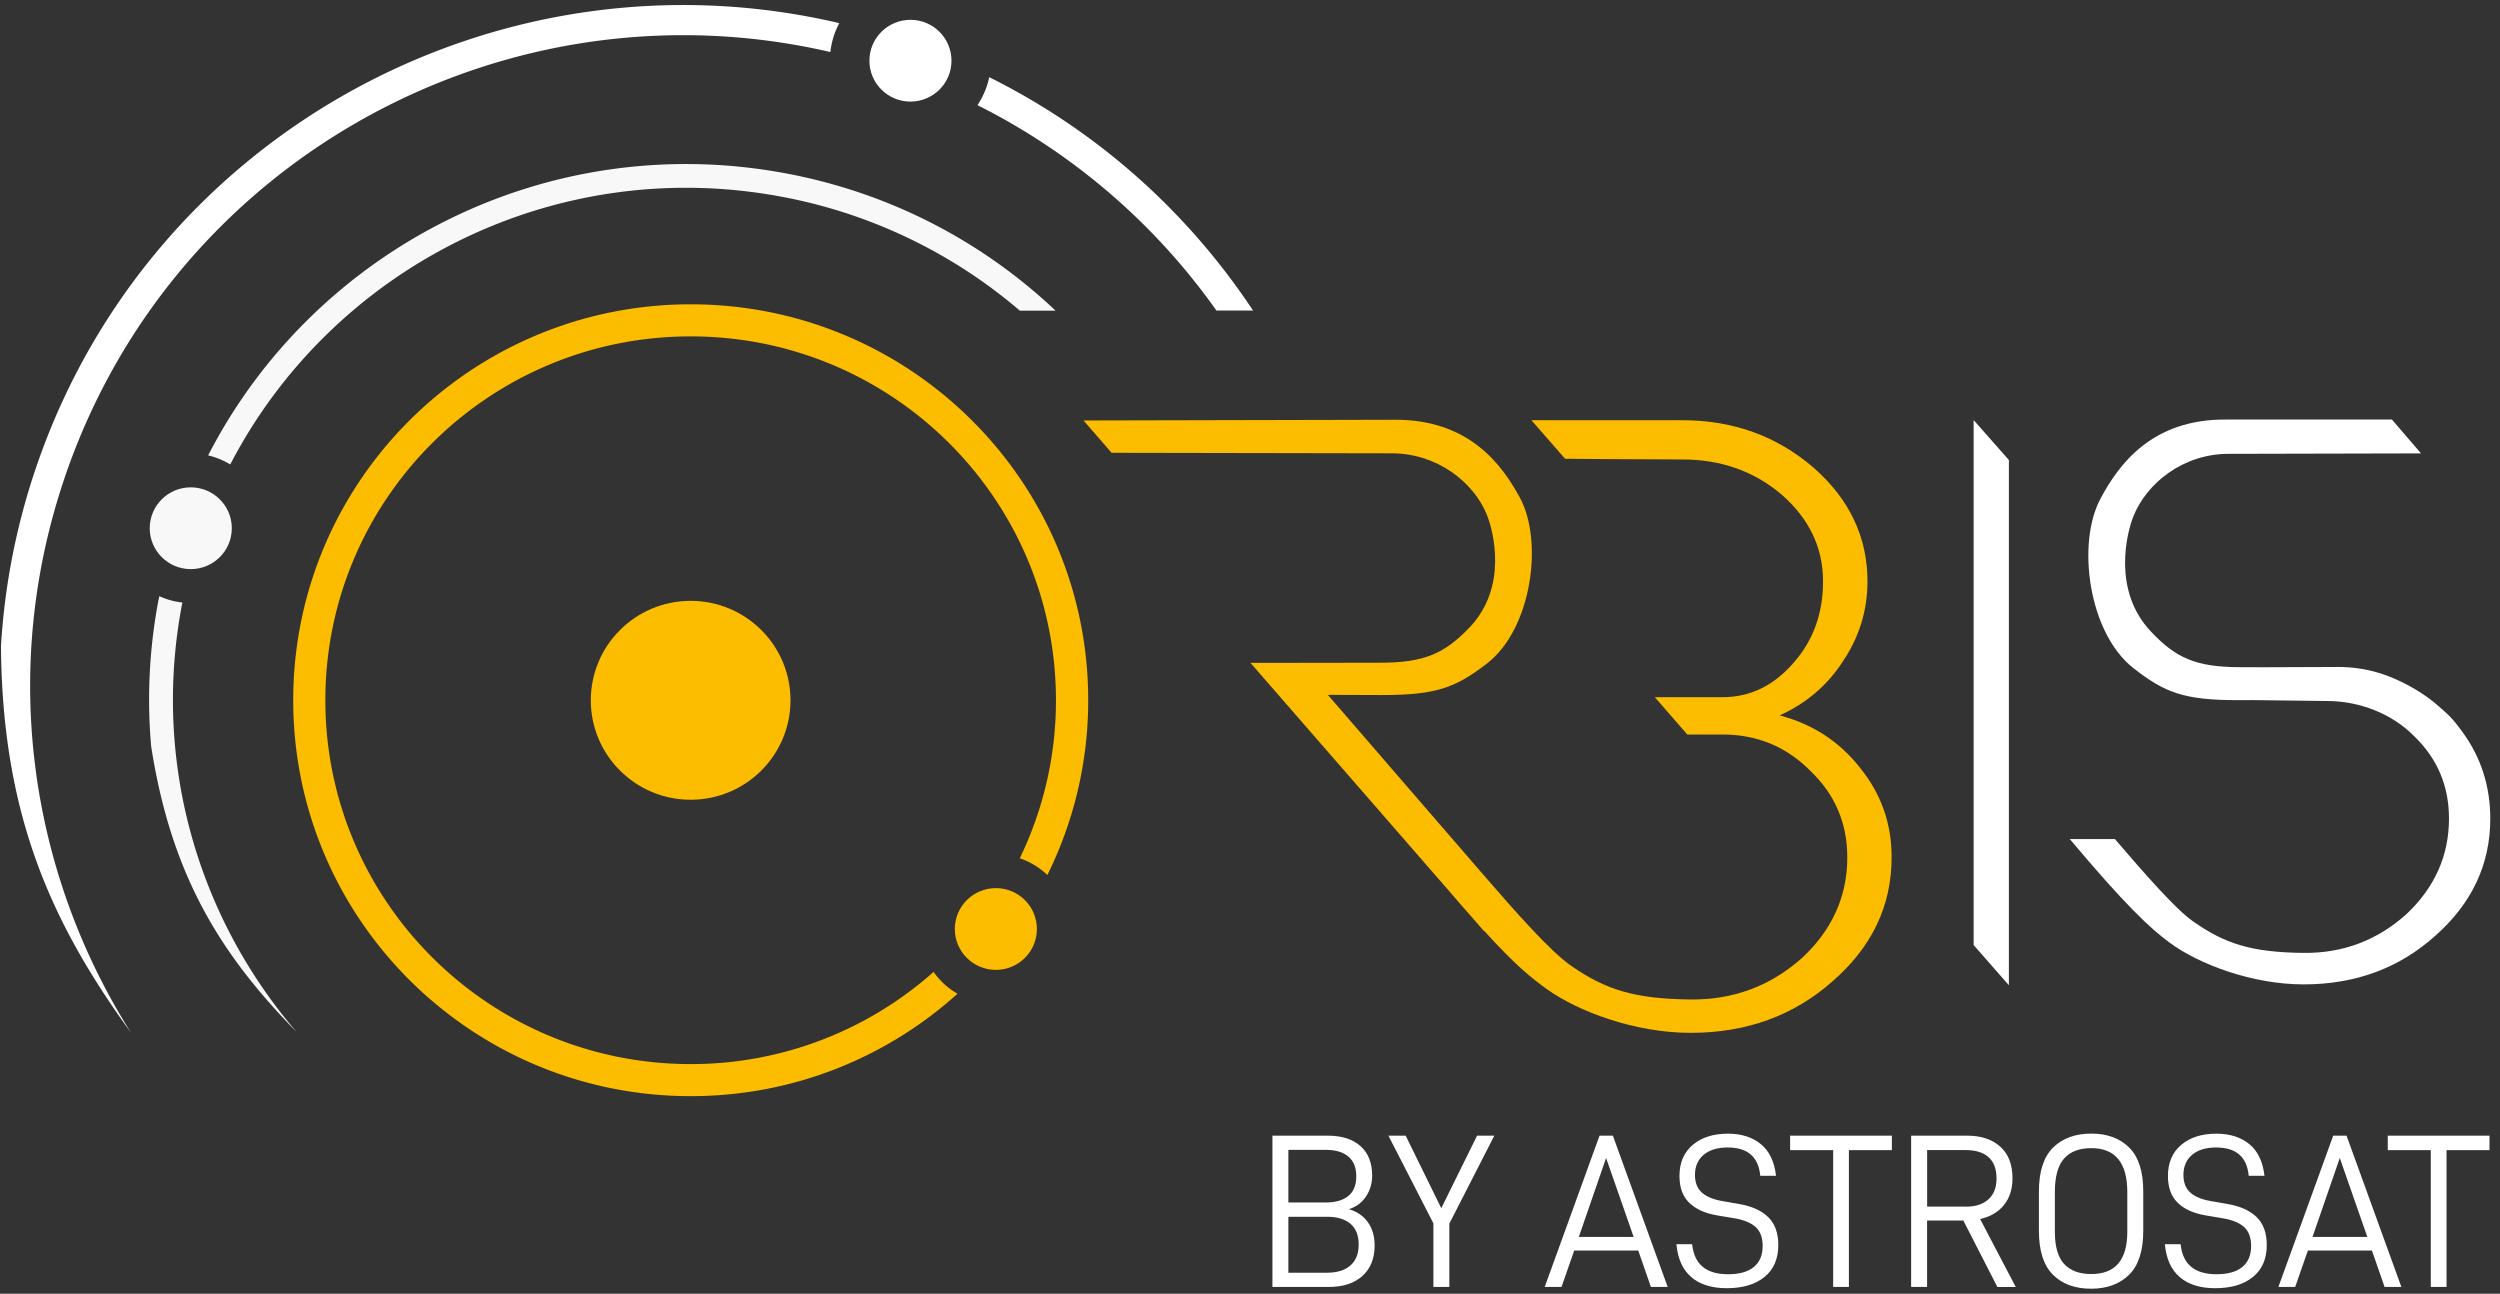 <svg xmlns="http://www.w3.org/2000/svg" viewBox="0 0 286 148"><rect x="0" y="0" width="286" height="148" fill="#333333" stroke="none"/><g fill="none"><path fill="#fff" d="M225.783 108.115V48.058l4.033 4.573v60.079z"/><path fill="#FCBC00" d="M212.79 87.837c-2.344-2.995-5.41-4.996-9.197-5.997 3.066-1.386 5.484-3.453 7.263-6.225 1.852-2.765 2.783-5.804 2.783-9.102 0-5.07-2.062-9.413-6.177-13.023-4.197-3.61-9.197-5.418-15.009-5.418h-17.256l3.847 4.41s9.138.082 13.417.082c4.435 0 8.23 1.349 11.377 4.032 3.148 2.765 4.718 6.07 4.718 9.91 0 3.69-1.13 6.796-3.386 9.33-2.262 2.617-4.963 3.922-8.11 3.922h-7.747l3.713 4.269h4.026c3.951 0 7.3 1.386 10.046 4.15 2.82 2.69 4.234 5.997 4.234 9.91 0 4.454-1.734 8.301-5.202 11.525-3.55 3.15-7.79 4.78-12.71 4.729-6.45-.074-9.68-1.097-13.647-3.832-2.41-1.66-6.258-6.026-10.402-10.814l-17.466-20.204 6.161.022c6.221 0 8.431-.815 12.063-3.624 5.097-3.943 6.466-13.942 3.743-18.96-2.083-3.839-5.871-8.99-14.407-8.908l-35.509.081 3.209 3.699 32.034.059c5.246 0 9.391 3.328 10.894 7.019.782 1.927 2.411 8.33-1.986 12.911-2.85 2.965-5.127 4.025-10.247 4.025l-9.443.014h-5.365l22.403 25.734c1.027 1.2 1.95 2.253 2.783 3.202l1.511 1.734h.045c3.601 3.943 5.29 5.307 7.166 6.656 3.55 2.557 10.075 5.003 16.445 5.003 6.37 0 11.78-1.957 16.214-5.877 4.517-3.921 6.78-8.643 6.78-14.18.022-3.846-1.184-7.27-3.61-10.264z"/><path fill="#fff" d="M281.763 83.819c-1.272-1.764-1.711-2.09-2.969-3.187-1.034-.904-2.455-1.838-4.048-2.616-2.061-1-4.442-1.786-7.85-1.712l-7.888.03-2.716-.008c-5.127 0-7.404-1.075-10.247-4.099-4.398-4.67-2.768-11.191-1.987-13.156 1.504-3.765 5.648-7.152 10.894-7.152l22.012-.052-3.327-3.869h-18.952c-8.536-.081-12.323 5.166-14.407 9.08-2.723 5.114-1.354 15.298 3.743 19.322 3.632 2.861 5.842 3.699 12.062 3.699l1.578-.008 8.572.104c3.669 0 7.442 1.445 9.994 4.07 2.62 2.541 3.936 5.67 3.936 9.375 0 4.217-1.614 7.849-4.829 10.903-3.296 2.98-7.233 4.52-11.802 4.469-5.99-.067-8.996-1.038-12.672-3.624-1.987-1.394-5.566-5.485-8.915-9.399h-5.164c6.347 7.538 9.145 10.184 11.474 11.889 3.297 2.416 9.354 4.736 15.277 4.736 5.916 0 10.939-1.853 15.061-5.559 4.197-3.706 6.296-8.182 6.296-13.415-.008-3.632-1.02-6.908-3.126-9.82z"/><ellipse cx="79.011" cy="80.114" fill="#FCBC00" rx="11.422" ry="11.377"/><ellipse cx="113.926" cy="106.277" fill="#FCBC00" rx="4.695" ry="4.677"/><path fill="#FCBC00" d="M106.804 111.184a41.72 41.72 0 01-27.793 10.547c-23.075 0-41.79-18.633-41.79-41.625 0-22.984 18.707-41.624 41.79-41.624 23.076 0 41.79 18.633 41.79 41.624a41.334 41.334 0 01-4.137 18.078 8.593 8.593 0 013.155 1.92 44.997 44.997 0 004.673-19.998c0-25.014-20.36-45.293-45.473-45.293-25.115 0-45.474 20.279-45.474 45.293 0 25.015 20.36 45.294 45.474 45.294 11.75 0 22.45-4.44 30.524-11.718a8.418 8.418 0 01-2.739-2.498z"/><g fill="#fff"><ellipse cx="104.155" cy="6.945" rx="4.695" ry="4.677"/><path d="M96.014 2.646C57.35-6.426 17.338 15.031 4.204 53.254A77.685 77.685 0 00.112 73.918C.26 93.04 5.715 105.38 14.987 118.144 3.37 99.77-.12 76.512 7.493 54.365c12.524-36.45 50.63-56.952 87.502-48.413a9.176 9.176 0 011.02-3.306zm17.153 6.181a9.029 9.029 0 01-1.347 3.202 74.226 74.226 0 0127.339 23.496h4.19C135.98 24.4 125.72 15.075 113.166 8.827z"/></g><g fill="#F8F8F8" transform="translate(16.37 18.53)"><ellipse cx="5.454" cy="41.899" rx="4.695" ry="4.677"/><path d="M4.413 50.8c.022-.133.06-.267.082-.4a8.634 8.634 0 01-2.635-.726c-.044.215-.096.422-.134.63a60.952 60.952 0 00-.803 16.543c2.314 14.86 7.977 23.836 16.66 32.708C6.423 86.592 1.035 68.9 4.414 50.8zM73.378 1.275C46.002-3.787 19.511 10.08 7.441 33.568a8.52 8.52 0 012.53 1.038C21.55 12.28 46.791-.874 72.872 3.943a58.382 58.382 0 0127.429 13.067h4.085C96.08 9.154 85.486 3.513 73.378 1.275z"/></g><g fill="#fff"><path d="M157.257 142.482c0 1.49-.469 2.653-1.4 3.489-.93.836-2.204 1.254-3.82 1.254h-6.471V129.92h6.315c1.616 0 2.867.395 3.76 1.193.894.798 1.333 1.923 1.333 3.374 0 .89-.23 1.68-.7 2.387-.469.706-1.117 1.185-1.95 1.451.967.304 1.697.813 2.181 1.528.507.714.752 1.596.752 2.63zm-9.867-4.917h4.297c1.08 0 1.929-.243 2.547-.737.618-.494.923-1.239.923-2.242s-.297-1.763-.9-2.272c-.604-.51-1.453-.768-2.547-.768h-4.32v6.02zm8.043 4.796c0-1.034-.313-1.824-.938-2.356-.626-.54-1.512-.806-2.659-.806h-4.446v6.4h4.424c1.147 0 2.04-.274 2.673-.829.633-.555.946-1.36.946-2.41zm10.373 4.864h-1.824v-7.273l-5.146-10.032h1.974l4.073 8.299 4.096-8.299h1.973l-5.146 10.062v7.243zm14.284-4.165l-1.453 4.165h-1.921l6.27-17.305h1.527l6.27 17.305h-1.921l-1.445-4.165h-7.328zm3.648-10.587l-3.12 9.029h6.27l-3.15-9.029zm8.042 9.865h1.803c.23 2.288 1.601 3.435 4.096 3.435 1.295 0 2.286-.273 2.956-.828.678-.555 1.013-1.353 1.013-2.41 0-.95-.268-1.671-.797-2.158-.536-.486-1.34-.82-2.42-1.003l-1.951-.327c-1.4-.235-2.473-.714-3.225-1.444-.752-.73-1.124-1.748-1.124-3.07 0-1.52.506-2.706 1.526-3.565 1.02-.858 2.354-1.276 4.023-1.276 1.534 0 2.785.395 3.76 1.193.976.798 1.55 1.999 1.735 3.625h-1.802c-.2-2.158-1.437-3.238-3.723-3.238-1.184 0-2.1.282-2.763.844-.655.562-.983 1.322-.983 2.295 0 .851.253 1.52.76 1.991.506.472 1.28.806 2.308.988l1.996.35c1.452.25 2.554.752 3.321 1.505.767.752 1.147 1.816 1.147 3.184 0 1.573-.521 2.79-1.571 3.648-1.05.859-2.487 1.292-4.32 1.292-1.734 0-3.09-.425-4.073-1.277-.983-.85-1.541-2.105-1.69-3.754zm19.735-10.762v15.649h-1.802v-15.649h-4.923v-1.656h11.64v1.656zm8.944 8.049v7.6h-1.825V129.92h6.397c1.616 0 2.882.425 3.813 1.269.93.843 1.385 2.044 1.385 3.602 0 1.239-.328 2.257-.976 3.063-.648.806-1.556 1.338-2.725 1.604l4.073 7.774h-2.1l-3.895-7.6h-4.146v-.007zm4.423-1.581c1.117 0 1.98-.281 2.599-.844.618-.562.923-1.36.923-2.394 0-1.071-.305-1.877-.908-2.424-.61-.54-1.475-.813-2.607-.813h-4.423v6.467h4.416v.008zm8.37 2.759v-4.493c0-2.287.544-3.967 1.624-5.031 1.08-1.064 2.539-1.596 4.37-1.596 1.818 0 3.263.532 4.335 1.596s1.608 2.736 1.608 5.031v4.492c0 2.287-.543 3.967-1.623 5.031-1.08 1.064-2.532 1.596-4.349 1.596-1.832 0-3.284-.532-4.356-1.596-1.073-1.064-1.609-2.736-1.609-5.031zm10.113-4.416c0-3.359-1.37-5.039-4.118-5.039-1.385 0-2.42.396-3.12 1.194-.7.79-1.05 2.074-1.05 3.853v4.514c0 1.687.35 2.919 1.057 3.686.707.768 1.743 1.155 3.113 1.155 2.748 0 4.118-1.61 4.118-4.84v-4.524zm4.297 5.951h1.802c.23 2.288 1.6 3.435 4.096 3.435 1.295 0 2.286-.273 2.956-.828.678-.555 1.013-1.353 1.013-2.41 0-.95-.268-1.671-.797-2.158-.536-.486-1.34-.82-2.42-1.003l-1.951-.327c-1.4-.235-2.473-.714-3.225-1.444-.752-.73-1.124-1.748-1.124-3.07 0-1.52.506-2.706 1.526-3.565 1.02-.858 2.353-1.276 4.022-1.276 1.534 0 2.785.395 3.76 1.193.976.798 1.55 1.999 1.735 3.625h-1.802c-.2-2.158-1.437-3.238-3.723-3.238-1.184 0-2.1.282-2.763.844-.655.562-.983 1.322-.983 2.295 0 .851.253 1.52.76 1.991.506.472 1.28.806 2.308.988l1.996.35c1.452.25 2.554.752 3.321 1.505.767.752 1.147 1.816 1.147 3.184 0 1.573-.521 2.79-1.571 3.648-1.05.859-2.488 1.292-4.32 1.292-1.735 0-3.09-.425-4.073-1.277-.983-.85-1.541-2.105-1.69-3.754zm16.36.722l-1.452 4.165h-1.921l6.27-17.305h1.527l6.27 17.305h-1.921l-1.445-4.165h-7.328zm3.65-10.587l-3.12 9.029h6.27l-3.15-9.029zm12.212-.897v15.649h-1.802v-15.649h-4.922v-1.656h11.639v1.656z"/></g></g></svg>
